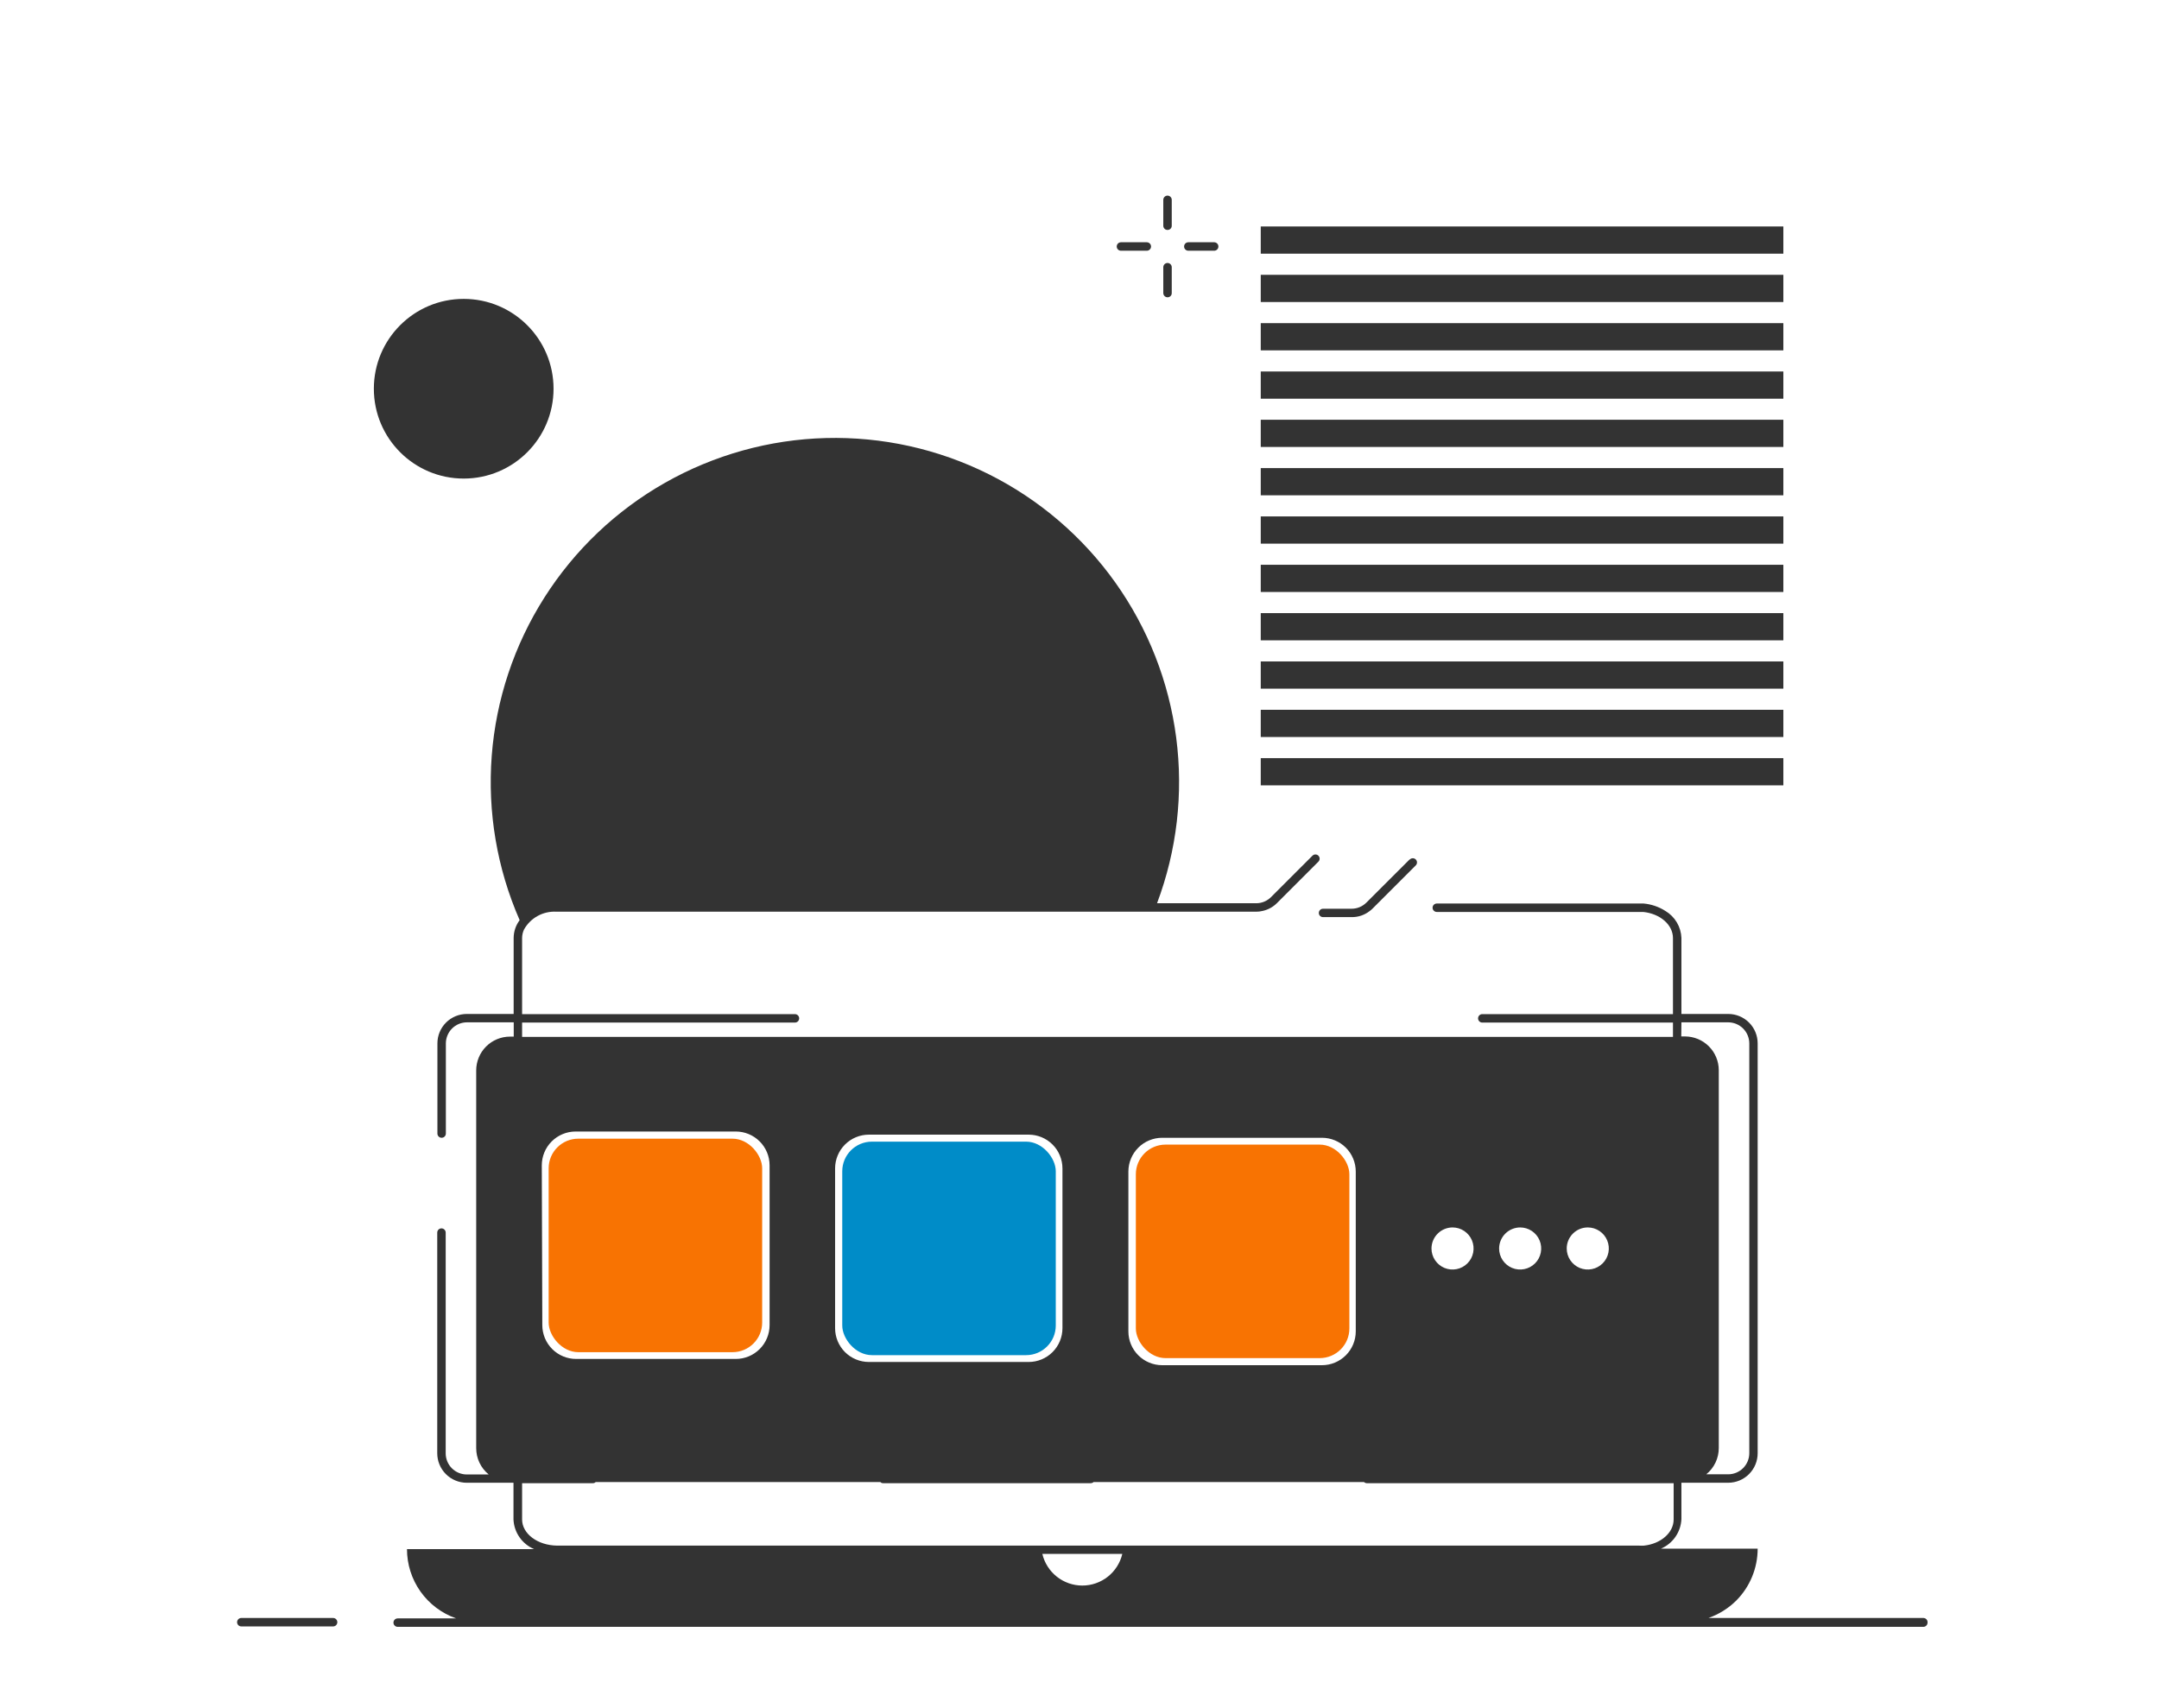 <svg width="182" height="144" viewBox="0 0 182 144" fill="none" xmlns="http://www.w3.org/2000/svg">
<path d="M98.427 19.385C98.473 19.385 98.518 19.376 98.561 19.358C98.603 19.341 98.642 19.315 98.674 19.283C98.707 19.25 98.732 19.212 98.75 19.169C98.767 19.127 98.776 19.082 98.776 19.036V16.849C98.776 16.754 98.739 16.663 98.672 16.597C98.605 16.53 98.514 16.492 98.42 16.492C98.326 16.492 98.235 16.53 98.168 16.597C98.101 16.663 98.064 16.754 98.064 16.849V19.036C98.064 19.083 98.073 19.13 98.092 19.173C98.11 19.216 98.137 19.255 98.171 19.288C98.205 19.321 98.245 19.346 98.289 19.363C98.333 19.379 98.38 19.387 98.427 19.385V19.385Z" fill="#333333"/>
<path d="M100.173 21.138H102.353C102.448 21.138 102.538 21.1 102.605 21.034C102.672 20.967 102.709 20.876 102.709 20.782C102.709 20.687 102.672 20.596 102.605 20.53C102.538 20.463 102.448 20.425 102.353 20.425H100.173C100.078 20.425 99.988 20.463 99.921 20.53C99.854 20.596 99.817 20.687 99.817 20.782C99.817 20.876 99.854 20.967 99.921 21.034C99.988 21.1 100.078 21.138 100.173 21.138Z" fill="#333333"/>
<path d="M98.427 25.064C98.474 25.064 98.52 25.055 98.562 25.037C98.605 25.019 98.644 24.992 98.677 24.959C98.709 24.926 98.735 24.887 98.752 24.843C98.769 24.8 98.777 24.754 98.776 24.707V22.527C98.776 22.433 98.739 22.342 98.672 22.275C98.605 22.209 98.514 22.171 98.42 22.171C98.326 22.171 98.235 22.209 98.168 22.275C98.101 22.342 98.064 22.433 98.064 22.527V24.707C98.064 24.755 98.073 24.802 98.092 24.846C98.11 24.889 98.137 24.929 98.171 24.962C98.204 24.995 98.245 25.021 98.289 25.039C98.333 25.056 98.38 25.065 98.427 25.064Z" fill="#333333"/>
<path d="M94.494 21.138H96.674C96.769 21.138 96.859 21.1 96.926 21.034C96.993 20.967 97.031 20.876 97.031 20.782C97.031 20.687 96.993 20.596 96.926 20.53C96.859 20.463 96.769 20.425 96.674 20.425H94.494C94.4 20.425 94.309 20.463 94.242 20.53C94.175 20.596 94.138 20.687 94.138 20.782C94.138 20.876 94.175 20.967 94.242 21.034C94.309 21.1 94.4 21.138 94.494 21.138Z" fill="#333333"/>
<path d="M39.089 40.347C43.272 40.347 46.663 36.956 46.663 32.773C46.663 28.59 43.272 25.199 39.089 25.199C34.906 25.199 31.515 28.59 31.515 32.773C31.515 36.956 34.906 40.347 39.089 40.347Z" fill="#333333"/>
<path d="M162.133 136.409H144.021C144.898 136.099 145.696 135.601 146.358 134.948C147.517 133.784 148.167 132.208 148.168 130.566H140.01C140.504 130.356 140.929 130.01 141.235 129.569C141.541 129.128 141.717 128.609 141.741 128.072V125.008H145.688C146.347 125.006 146.977 124.744 147.442 124.277C147.907 123.811 148.168 123.18 148.168 122.522V87.965C148.168 87.307 147.907 86.676 147.442 86.211C146.977 85.746 146.346 85.485 145.688 85.485H141.741V79.073C141.723 78.613 141.591 78.166 141.357 77.77C141.123 77.375 140.795 77.044 140.401 76.807C139.84 76.447 139.199 76.229 138.535 76.172H138.136H121.114C121.038 76.174 120.965 76.198 120.905 76.243C120.844 76.289 120.8 76.352 120.777 76.424C120.755 76.496 120.757 76.573 120.781 76.645C120.806 76.716 120.852 76.778 120.914 76.821C120.972 76.863 121.042 76.886 121.114 76.885H138.128C138.261 76.878 138.395 76.878 138.527 76.885C139.953 77.035 141.028 77.968 141.028 79.087V85.499H124.954C124.86 85.499 124.769 85.537 124.702 85.604C124.635 85.671 124.598 85.761 124.598 85.856C124.598 85.95 124.635 86.041 124.702 86.108C124.769 86.174 124.86 86.212 124.954 86.212H141.028V87.416H44.012V86.212H67.012C67.107 86.212 67.197 86.174 67.264 86.108C67.331 86.041 67.369 85.95 67.369 85.856C67.369 85.761 67.331 85.671 67.264 85.604C67.197 85.537 67.107 85.499 67.012 85.499H44.012V79.087C44.013 78.841 44.067 78.598 44.169 78.374C44.437 77.889 44.837 77.49 45.322 77.223C45.808 76.955 46.359 76.831 46.912 76.864H105.894C106.077 76.864 106.259 76.843 106.436 76.799C106.895 76.699 107.315 76.469 107.647 76.137L108.431 75.353L111.138 72.646C111.172 72.612 111.198 72.573 111.216 72.53C111.234 72.486 111.244 72.44 111.244 72.393C111.244 72.346 111.234 72.299 111.216 72.256C111.198 72.212 111.172 72.173 111.138 72.14C111.072 72.074 110.982 72.038 110.889 72.038C110.796 72.038 110.706 72.074 110.64 72.14L107.148 75.631C106.984 75.796 106.788 75.927 106.573 76.016C106.358 76.106 106.127 76.151 105.894 76.151H97.537C99.211 71.7 99.766 66.905 99.152 62.189C98.538 57.473 96.775 52.981 94.016 49.106C91.258 45.232 87.589 42.096 83.334 39.972C79.078 37.849 74.366 36.805 69.612 36.931C64.858 37.057 60.208 38.35 56.071 40.696C51.934 43.041 48.437 46.368 45.888 50.383C43.338 54.398 41.815 58.978 41.452 63.72C41.089 68.462 41.897 73.22 43.806 77.576C43.481 78.008 43.304 78.532 43.3 79.073V85.485H39.352C38.695 85.485 38.064 85.746 37.599 86.211C37.134 86.676 36.873 87.307 36.873 87.965V95.567C36.873 95.662 36.91 95.752 36.977 95.819C37.044 95.886 37.135 95.924 37.229 95.924C37.324 95.924 37.414 95.886 37.481 95.819C37.548 95.752 37.585 95.662 37.585 95.567V87.965C37.587 87.495 37.775 87.044 38.107 86.712C38.44 86.38 38.89 86.192 39.36 86.191H43.307V87.395H42.993C42.238 87.395 41.513 87.695 40.978 88.229C40.444 88.764 40.143 89.489 40.143 90.245V122.094C40.143 122.519 40.237 122.938 40.42 123.321C40.602 123.705 40.868 124.043 41.198 124.31H39.345C38.875 124.308 38.425 124.121 38.093 123.788C37.761 123.456 37.573 123.006 37.571 122.536V103.918C37.571 103.823 37.534 103.733 37.467 103.666C37.4 103.599 37.309 103.562 37.215 103.562C37.12 103.562 37.03 103.599 36.963 103.666C36.896 103.733 36.859 103.823 36.859 103.918V122.522C36.859 123.18 37.12 123.811 37.584 124.277C38.049 124.744 38.68 125.006 39.338 125.008H43.286V128.108C43.31 128.645 43.487 129.165 43.795 129.606C44.102 130.047 44.529 130.392 45.024 130.602H34.308C34.307 131.885 34.706 133.138 35.449 134.185C36.192 135.231 37.243 136.021 38.455 136.444H33.524C33.43 136.444 33.339 136.482 33.272 136.549C33.205 136.615 33.168 136.706 33.168 136.8C33.168 136.895 33.205 136.986 33.272 137.052C33.339 137.119 33.43 137.157 33.524 137.157H162.133C162.228 137.157 162.318 137.119 162.385 137.052C162.452 136.986 162.489 136.895 162.489 136.8C162.494 136.751 162.489 136.701 162.473 136.653C162.458 136.606 162.432 136.562 162.399 136.525C162.365 136.488 162.324 136.459 162.278 136.439C162.233 136.419 162.183 136.408 162.133 136.409ZM87.868 131.008H94.608C94.429 131.767 93.999 132.443 93.387 132.927C92.775 133.412 92.018 133.675 91.238 133.675C90.458 133.675 89.701 133.412 89.089 132.927C88.477 132.443 88.047 131.767 87.868 131.008V131.008ZM141.741 86.191H145.688C146.158 86.192 146.608 86.38 146.941 86.712C147.273 87.044 147.461 87.495 147.462 87.965V122.522C147.461 122.992 147.273 123.442 146.941 123.774C146.608 124.106 146.158 124.294 145.688 124.296H143.836C144.165 124.028 144.431 123.691 144.614 123.307C144.796 122.924 144.891 122.504 144.89 122.08V90.231C144.89 89.475 144.59 88.75 144.056 88.215C143.521 87.681 142.796 87.38 142.04 87.38H141.727L141.741 86.191ZM133.846 103.483C134.197 103.483 134.54 103.587 134.832 103.782C135.124 103.977 135.351 104.254 135.485 104.578C135.62 104.903 135.655 105.259 135.586 105.604C135.518 105.948 135.349 106.264 135.101 106.512C134.853 106.76 134.537 106.929 134.192 106.997C133.848 107.066 133.492 107.031 133.167 106.897C132.843 106.762 132.566 106.535 132.371 106.243C132.176 105.951 132.072 105.608 132.072 105.257C132.072 104.787 132.259 104.336 132.592 104.003C132.924 103.67 133.376 103.483 133.846 103.483V103.483ZM128.146 103.483C128.497 103.483 128.84 103.587 129.132 103.782C129.424 103.977 129.651 104.254 129.785 104.578C129.92 104.903 129.955 105.259 129.886 105.604C129.818 105.948 129.649 106.264 129.401 106.512C129.153 106.76 128.836 106.929 128.492 106.997C128.148 107.066 127.791 107.031 127.467 106.897C127.143 106.762 126.866 106.535 126.671 106.243C126.476 105.951 126.372 105.608 126.372 105.257C126.373 105.022 126.42 104.79 126.512 104.573C126.603 104.356 126.736 104.16 126.904 103.995C127.071 103.83 127.27 103.7 127.488 103.612C127.706 103.524 127.94 103.48 128.175 103.483H128.146ZM122.446 103.483C122.797 103.483 123.14 103.587 123.432 103.782C123.723 103.977 123.951 104.254 124.085 104.578C124.219 104.903 124.255 105.259 124.186 105.604C124.118 105.948 123.949 106.264 123.701 106.512C123.452 106.76 123.136 106.929 122.792 106.997C122.448 107.066 122.091 107.031 121.767 106.897C121.443 106.762 121.166 106.535 120.971 106.243C120.776 105.951 120.672 105.608 120.672 105.257C120.673 105.02 120.721 104.785 120.814 104.566C120.907 104.348 121.043 104.15 121.214 103.985C121.384 103.819 121.586 103.69 121.808 103.604C122.029 103.518 122.266 103.477 122.503 103.483H122.446ZM95.121 98.773C95.121 98.018 95.421 97.293 95.956 96.758C96.49 96.224 97.215 95.924 97.971 95.924H111.438C112.194 95.924 112.918 96.224 113.453 96.758C113.987 97.293 114.288 98.018 114.288 98.773V112.247C114.288 113.003 113.987 113.728 113.453 114.262C112.918 114.797 112.194 115.097 111.438 115.097H97.971C97.215 115.097 96.49 114.797 95.956 114.262C95.421 113.728 95.121 113.003 95.121 112.247V98.773ZM70.397 98.51C70.397 97.754 70.697 97.029 71.231 96.495C71.766 95.96 72.491 95.66 73.247 95.66H86.713C87.469 95.66 88.194 95.96 88.729 96.495C89.263 97.029 89.563 97.754 89.563 98.51V111.976C89.563 112.732 89.263 113.457 88.729 113.992C88.194 114.526 87.469 114.826 86.713 114.826H73.247C72.491 114.826 71.766 114.526 71.231 113.992C70.697 113.457 70.397 112.732 70.397 111.976V98.51ZM45.672 98.246C45.672 97.49 45.973 96.765 46.507 96.231C47.042 95.697 47.767 95.396 48.523 95.396H62.025C62.781 95.396 63.505 95.697 64.04 96.231C64.575 96.765 64.875 97.49 64.875 98.246V111.72C64.875 112.476 64.575 113.201 64.04 113.735C63.505 114.27 62.781 114.57 62.025 114.57H48.565C47.809 114.57 47.084 114.27 46.55 113.735C46.016 113.201 45.715 112.476 45.715 111.72L45.672 98.246ZM44.012 128.108V125.044H49.983C50.026 125.045 50.068 125.037 50.107 125.021C50.146 125.005 50.181 124.981 50.211 124.951H74.216C74.246 124.981 74.281 125.005 74.32 125.021C74.36 125.037 74.402 125.045 74.444 125.044H91.95C92.038 125.044 92.121 125.01 92.186 124.951H114.986C115.048 125.009 115.129 125.042 115.214 125.044H141.085V128.108C141.085 129.226 139.995 130.16 138.584 130.309C138.452 130.317 138.318 130.317 138.185 130.309H46.983C45.309 130.295 44.012 129.298 44.012 128.108Z" fill="#333333"/>
<path d="M28.081 136.409H20.343C20.248 136.409 20.157 136.446 20.091 136.513C20.024 136.58 19.986 136.67 19.986 136.765C19.986 136.859 20.024 136.95 20.091 137.017C20.157 137.084 20.248 137.121 20.343 137.121H28.081C28.175 137.121 28.266 137.084 28.332 137.017C28.399 136.95 28.437 136.859 28.437 136.765C28.437 136.67 28.399 136.58 28.332 136.513C28.266 136.446 28.175 136.409 28.081 136.409Z" fill="#333333"/>
<path d="M118.826 72.46L115.186 76.094C115.021 76.259 114.826 76.39 114.61 76.48C114.395 76.569 114.164 76.615 113.931 76.614H111.53C111.466 76.613 111.403 76.63 111.347 76.663C111.292 76.695 111.247 76.743 111.217 76.799C111.188 76.852 111.173 76.911 111.174 76.971C111.174 77.017 111.183 77.063 111.201 77.106C111.219 77.149 111.246 77.188 111.279 77.22C111.312 77.252 111.351 77.278 111.395 77.295C111.438 77.312 111.484 77.321 111.53 77.32H113.931C114.486 77.331 115.027 77.15 115.463 76.807C115.551 76.746 115.632 76.677 115.706 76.6L115.976 76.329L119.347 72.959C119.413 72.893 119.45 72.803 119.45 72.71C119.45 72.616 119.413 72.526 119.347 72.46C119.28 72.394 119.191 72.357 119.097 72.357C119.004 72.357 118.914 72.394 118.848 72.46H118.826Z" fill="#333333"/>
<path d="M150.334 19.093H106.279V21.387H150.334V19.093Z" fill="#333333"/>
<path d="M150.334 23.169H106.279V25.463H150.334V23.169Z" fill="#333333"/>
<path d="M150.334 27.244H106.279V29.538H150.334V27.244Z" fill="#333333"/>
<path d="M150.334 31.32H106.279V33.614H150.334V31.32Z" fill="#333333"/>
<path d="M150.334 35.388H106.279V37.682H150.334V35.388Z" fill="#333333"/>
<path d="M150.334 39.464H106.279V41.758H150.334V39.464Z" fill="#333333"/>
<path d="M150.334 43.539H106.279V45.834H150.334V43.539Z" fill="#333333"/>
<path d="M150.334 47.615H106.279V49.909H150.334V47.615Z" fill="#333333"/>
<path d="M150.334 51.691H106.279V53.985H150.334V51.691Z" fill="#333333"/>
<path d="M150.334 55.766H106.279V58.06H150.334V55.766Z" fill="#333333"/>
<path d="M150.334 59.842H106.279V62.136H150.334V59.842Z" fill="#333333"/>
<path d="M150.334 63.917H106.279V66.212H150.334V63.917Z" fill="#333333"/>
<rect x="46.25" y="96" width="18" height="18" rx="2.5" fill="#F87302"/>
<rect x="71" y="96.25" width="18" height="18" rx="2.5" fill="#008CC8"/>
<rect x="95.75" y="96.5" width="18" height="18" rx="2.5" fill="#F87302"/>
</svg>
